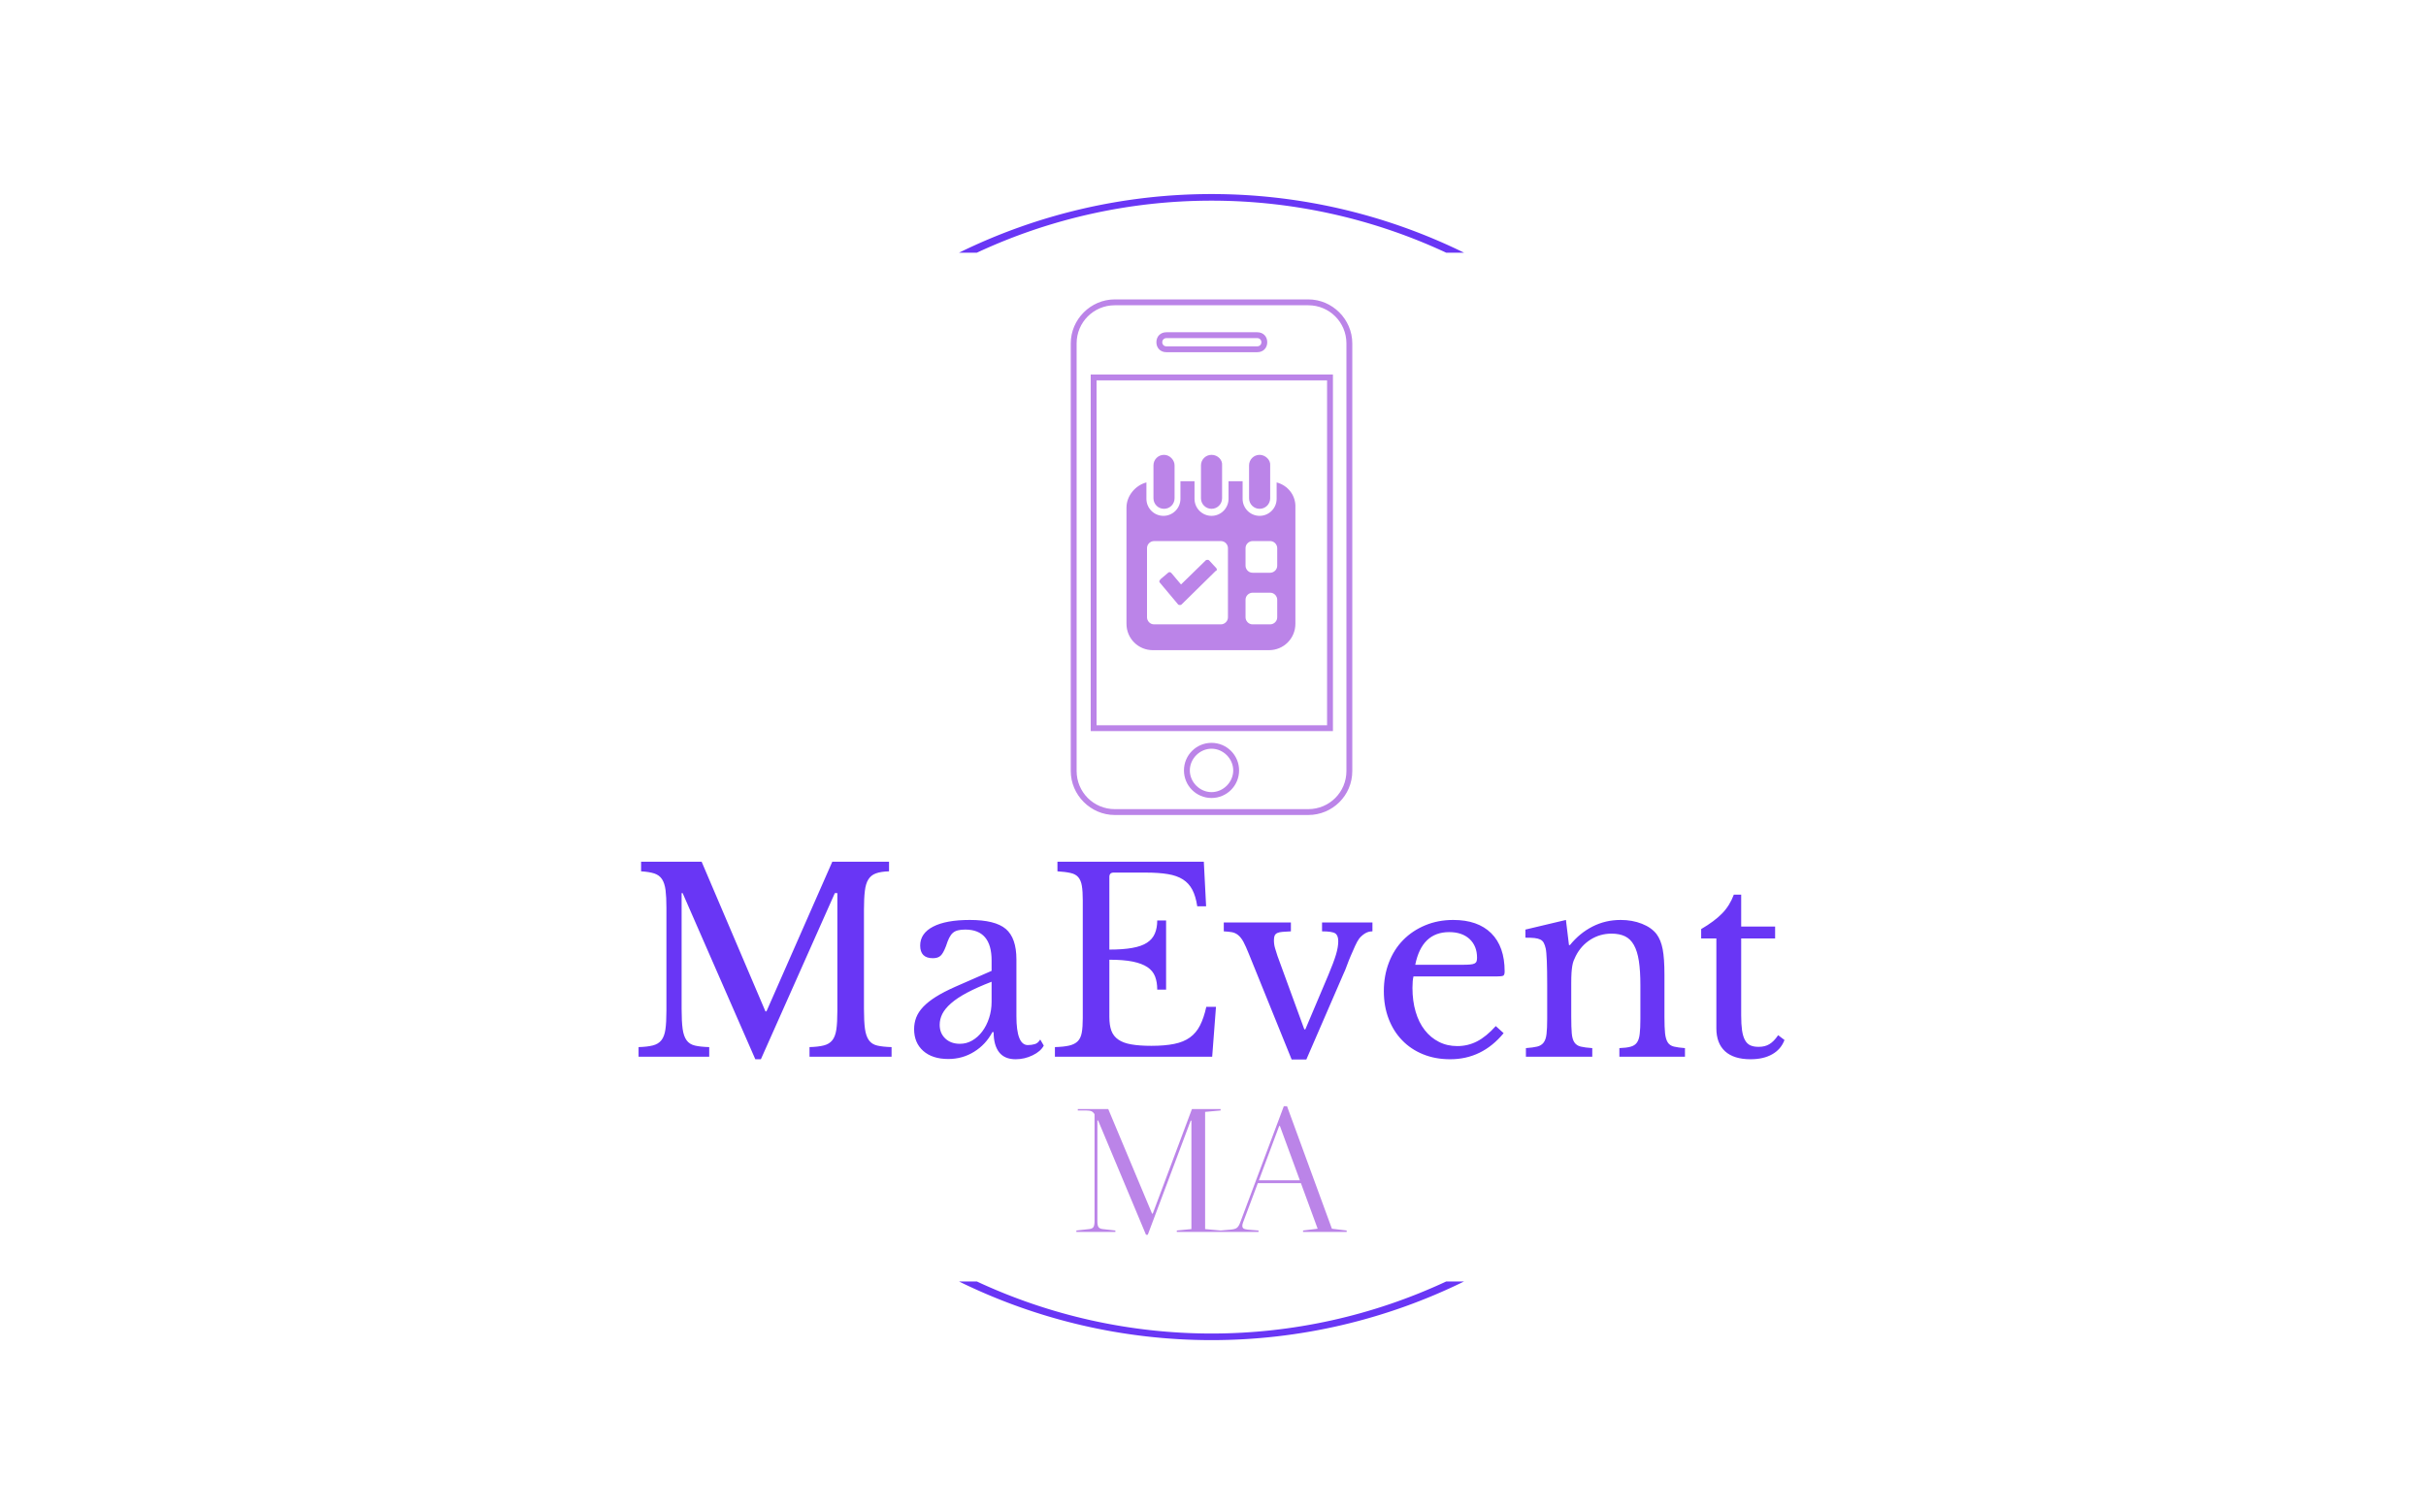 <svg xmlns="http://www.w3.org/2000/svg" version="1.1" xmlns:xlink="http://www.w3.org/1999/xlink" xmlns:svgjs="http://svgjs.dev/svgjs" width="1500" height="935" viewBox="0 0 1500 935"><g transform="matrix(1,0,0,1,-0.909,6.756)"><svg viewBox="0 0 396 247" data-background-color="#ffffff" preserveAspectRatio="xMidYMid meet" height="935" width="1500" xmlns="http://www.w3.org/2000/svg" xmlns:xlink="http://www.w3.org/1999/xlink"><g id="tight-bounds" transform="matrix(1,0,0,1,0.24,-0.1)"><svg viewBox="0 0 395.52 247.2" height="247.2" width="395.52"><g><svg></svg></g><g><svg viewBox="0 0 395.52 247.2" height="247.2" width="395.52"><g transform="matrix(1,0,0,1,104.169,47.215)"><svg viewBox="0 0 187.181 152.77" height="152.77" width="187.181"><g><svg viewBox="0 0 244.431 199.495" height="152.77" width="187.181"><g transform="matrix(1,0,0,1,0,119.925)"><svg viewBox="0 0 244.431 79.57" height="79.57" width="244.431"><g id="textblocktransform"><svg viewBox="0 0 244.431 79.57" height="79.57" width="244.431" id="textblock"><g><svg viewBox="0 0 244.431 42.188" height="42.188" width="244.431"><g transform="matrix(1,0,0,1,0,0)"><svg width="244.431" viewBox="2.25 -38.5 226.24 39.05" height="42.188" data-palette-color="#6936f5"><path d="M27.3-8.95L27.5-8.95 40.5-38.5 51.7-38.5 51.7-36.6Q50.1-36.55 49.13-36.2 48.15-35.85 47.63-35.02 47.1-34.2 46.93-32.75 46.75-31.3 46.75-29.05L46.75-29.05 46.75-9.45Q46.75-6.95 46.95-5.5 47.15-4.05 47.73-3.25 48.3-2.45 49.38-2.2 50.45-1.95 52.2-1.9L52.2-1.9 52.2 0 36 0 36-1.9Q37.75-1.95 38.83-2.23 39.9-2.5 40.5-3.25 41.1-4 41.3-5.38 41.5-6.75 41.5-9.1L41.5-9.1 41.5-32.3 41-32.3 26.4 0.5 25.3 0.5 10.95-32.3 10.75-32.3 10.75-9.45Q10.75-6.95 10.95-5.5 11.15-4.05 11.73-3.25 12.3-2.45 13.38-2.2 14.45-1.95 16.2-1.9L16.2-1.9 16.2 0 2.25 0 2.25-1.9Q4-1.95 5.08-2.23 6.15-2.5 6.75-3.25 7.35-4 7.55-5.38 7.75-6.75 7.75-9.1L7.75-9.1 7.75-29.4Q7.75-31.5 7.58-32.88 7.4-34.25 6.88-35.05 6.35-35.85 5.35-36.18 4.35-36.5 2.75-36.6L2.75-36.6 2.75-38.5 14.7-38.5 27.3-8.95ZM71.95-10.85L71.95-14.8Q69.1-13.7 67.12-12.65 65.15-11.6 63.95-10.55 62.75-9.5 62.22-8.45 61.7-7.4 61.7-6.3L61.7-6.3Q61.7-4.65 62.8-3.6 63.9-2.55 65.7-2.55L65.7-2.55Q67-2.55 68.12-3.2 69.25-3.85 70.1-4.98 70.95-6.1 71.45-7.63 71.95-9.15 71.95-10.85L71.95-10.85ZM64.75-13.8L71.95-16.95 71.95-19Q71.95-25.1 66.75-25.1L66.75-25.1Q65.9-25.1 65.3-24.95 64.7-24.8 64.3-24.45 63.9-24.1 63.57-23.45 63.25-22.8 62.95-21.85L62.95-21.85Q62.4-20.4 61.87-19.93 61.35-19.45 60.35-19.45L60.35-19.45Q57.85-19.45 57.85-21.95L57.85-21.95Q57.85-24.35 60.4-25.68 62.95-27 67.65-27L67.65-27Q72.65-27 74.75-25.23 76.85-23.45 76.85-19.2L76.85-19.2 76.85-8Q76.85-2.3 79.1-2.3L79.1-2.3Q79.8-2.3 80.45-2.48 81.1-2.65 81.55-3.4L81.55-3.4 82.25-2.2Q81.65-1.05 80.05-0.28 78.45 0.5 76.7 0.5L76.7 0.5Q74.5 0.5 73.42-0.9 72.35-2.3 72.35-4.85L72.35-4.85 72.1-4.85Q70.8-2.4 68.5-0.98 66.2 0.45 63.4 0.45L63.4 0.45Q60.25 0.45 58.45-1.15 56.65-2.75 56.65-5.45L56.65-5.45Q56.65-6.65 57.07-7.75 57.5-8.85 58.45-9.85 59.4-10.85 60.95-11.83 62.5-12.8 64.75-13.8L64.75-13.8ZM95.2-35.5L95.2-21.15Q97.9-21.15 99.72-21.48 101.55-21.8 102.62-22.5 103.7-23.2 104.17-24.3 104.65-25.4 104.65-26.9L104.65-26.9 106.4-26.9 106.4-13.25 104.65-13.25Q104.65-14.75 104.22-15.85 103.8-16.95 102.72-17.68 101.65-18.4 99.82-18.78 98-19.15 95.2-19.15L95.2-19.15 95.2-7.85Q95.2-6.2 95.6-5.13 96-4.05 96.97-3.38 97.95-2.7 99.55-2.43 101.15-2.15 103.5-2.15L103.5-2.15Q106.15-2.15 108-2.53 109.85-2.9 111.1-3.8 112.35-4.7 113.1-6.18 113.85-7.65 114.34-9.85L114.34-9.85 116.25-9.85 115.5 0 84.45 0 84.45-1.9Q86.2-1.95 87.27-2.2 88.35-2.45 88.95-3.05 89.55-3.65 89.75-4.75 89.95-5.85 89.95-7.6L89.95-7.6 89.95-30.9Q89.95-32.65 89.77-33.73 89.6-34.8 89.07-35.43 88.55-36.05 87.55-36.27 86.55-36.5 84.95-36.6L84.95-36.6 84.95-38.5 113.85-38.5 114.3-29.7 112.55-29.7Q112.25-31.7 111.57-32.98 110.9-34.25 109.72-35 108.55-35.75 106.75-36.05 104.95-36.35 102.4-36.35L102.4-36.35 96.05-36.35Q95.2-36.35 95.2-35.5L95.2-35.5ZM131.19 0.55L122.74-20.3Q122.14-21.8 121.67-22.68 121.19-23.55 120.64-24 120.09-24.45 119.42-24.58 118.74-24.7 117.79-24.75L117.79-24.75 117.79-26.5 131.04-26.5 131.04-24.75Q130.04-24.7 129.39-24.65 128.74-24.6 128.37-24.43 127.99-24.25 127.84-23.93 127.69-23.6 127.69-23L127.69-23Q127.69-22.15 127.92-21.4 128.14-20.65 128.39-19.9L128.39-19.9 133.69-5.4 133.89-5.4 138.44-16.15Q139.49-18.65 139.94-20.15 140.39-21.65 140.39-22.8L140.39-22.8Q140.39-23.95 139.79-24.35 139.19-24.75 137.19-24.75L137.19-24.75 137.19-26.5 147.14-26.5 147.14-24.75Q146.34-24.75 145.69-24.35 145.04-23.95 144.54-23.35L144.54-23.35Q144.14-22.8 143.72-21.88 143.29-20.95 142.87-19.95 142.44-18.95 142.09-17.98 141.74-17 141.44-16.4L141.44-16.4 134.09 0.55 131.19 0.55ZM171.49-6.05L173.04-4.65Q168.79 0.5 162.49 0.5L162.49 0.5Q159.54 0.5 157.14-0.48 154.74-1.45 153.02-3.23 151.29-5 150.34-7.48 149.39-9.95 149.39-12.95L149.39-12.95Q149.39-16 150.39-18.6 151.39-21.2 153.22-23.05 155.04-24.9 157.57-25.95 160.09-27 163.09-27L163.09-27Q167.94-27 170.59-24.38 173.24-21.75 173.24-16.85L173.24-16.85Q173.24-16.15 172.97-16 172.69-15.85 171.69-15.85L171.69-15.85 155.24-15.85Q155.14-15.45 155.09-14.88 155.04-14.3 155.04-13.6L155.04-13.6Q155.04-11 155.67-8.88 156.29-6.75 157.47-5.25 158.64-3.75 160.27-2.93 161.89-2.1 163.89-2.1L163.89-2.1Q165.99-2.1 167.79-3.03 169.59-3.95 171.49-6.05L171.49-6.05ZM155.59-18.15L164.79-18.15Q165.79-18.15 166.39-18.2 166.99-18.25 167.29-18.4 167.59-18.55 167.69-18.82 167.79-19.1 167.79-19.55L167.79-19.55Q167.79-21.85 166.32-23.23 164.84-24.6 162.29-24.6L162.29-24.6Q156.89-24.6 155.59-18.15L155.59-18.15ZM186.39-14.55L186.39-7.85Q186.39-5.8 186.49-4.63 186.59-3.45 187.01-2.83 187.44-2.2 188.26-2 189.09-1.8 190.54-1.7L190.54-1.7 190.54 0 177.44 0 177.44-1.7Q178.84-1.8 179.66-2 180.49-2.2 180.94-2.8 181.39-3.4 181.51-4.5 181.64-5.6 181.64-7.5L181.64-7.5 181.64-14.15Q181.64-20.1 181.34-21.4L181.34-21.4Q181.19-22.05 180.96-22.48 180.74-22.9 180.29-23.13 179.84-23.35 179.14-23.43 178.44-23.5 177.34-23.5L177.34-23.5 177.34-25.1 185.34-27 185.94-22.05 186.14-22.05Q188.04-24.4 190.59-25.7 193.14-27 196.14-27L196.14-27Q198.44-27 200.34-26.25 202.24-25.5 203.24-24.2L203.24-24.2Q204.09-23.05 204.44-21.23 204.79-19.4 204.79-16.2L204.79-16.2 204.79-7.85Q204.79-5.8 204.91-4.63 205.04-3.45 205.44-2.83 205.84-2.2 206.66-2 207.49-1.8 208.84-1.7L208.84-1.7 208.84 0 195.89 0 195.89-1.7Q197.29-1.75 198.11-1.98 198.94-2.2 199.36-2.8 199.79-3.4 199.91-4.53 200.04-5.65 200.04-7.5L200.04-7.5 200.04-14.1Q200.04-16.95 199.74-18.9 199.44-20.85 198.76-22.05 198.09-23.25 196.99-23.78 195.89-24.3 194.34-24.3L194.34-24.3Q192.09-24.3 190.21-23.13 188.34-21.95 187.29-19.9L187.29-19.9Q187.04-19.4 186.86-18.95 186.69-18.5 186.59-17.9 186.49-17.3 186.44-16.53 186.39-15.75 186.39-14.55L186.39-14.55ZM215.04-23.35L212.04-23.35 212.04-25.2Q214.69-26.75 216.19-28.3 217.69-29.85 218.49-32L218.49-32 219.94-32 219.94-25.7 226.64-25.7 226.64-23.35 219.94-23.35 219.94-8.15Q219.94-6.4 220.11-5.2 220.29-4 220.69-3.28 221.09-2.55 221.74-2.25 222.39-1.95 223.39-1.95L223.39-1.95Q224.64-1.95 225.51-2.48 226.39-3 227.24-4.25L227.24-4.25 228.49-3.3Q227.79-1.45 226.06-0.48 224.34 0.5 221.79 0.5L221.79 0.5Q218.49 0.5 216.76-1.07 215.04-2.65 215.04-5.6L215.04-5.6 215.04-23.35Z" opacity="1" transform="matrix(1,0,0,1,0,0)" fill="#6936f5" class="wordmark-text-0" data-fill-palette-color="primary" id="text-0"></path></svg></g></svg></g><g transform="matrix(1,0,0,1,93.388,52.148)"><svg viewBox="0 0 57.655 27.422" height="27.422" width="57.655"><g transform="matrix(1,0,0,1,0,0)"><svg width="57.655" viewBox="1.3 -35.3 75.9 36.1" height="27.422" data-palette-color="#bb84e8"><path d="M41.8-34.1L37.45-33.7 37.45-0.8 41.8-0.4 41.8 0 29.5 0 29.5-0.4 33.6-0.8 33.6-31.25 33.4-31.25 21.35 0.8 20.85 0.8 7.4-31.3 7.2-31.3 7.2-3.05Q7.2-1.85 7.5-1.38 7.8-0.9 8.7-0.8L8.7-0.8 12.25-0.4 12.25 0 1.3 0 1.3-0.4 4.9-0.8Q5.8-0.9 6.1-1.38 6.4-1.85 6.4-3.05L6.4-3.05 6.4-33.05Q6.05-33.65 5.53-33.88 5-34.1 4-34.1L4-34.1 1.7-34.1 1.7-34.5 10.25-34.5 22.55-5.15 22.75-5.15 33.75-34.5 41.8-34.5 41.8-34.1ZM73.05-0.9L77.2-0.4 77.2 0 64.95 0 64.95-0.4 69.05-0.9 64.35-13.7 52.25-13.7 48.1-2.65Q47.9-2.1 47.9-1.75L47.9-1.75Q47.9-1.2 48.22-0.98 48.55-0.75 49.4-0.65L49.4-0.65 52.45-0.4 52.45 0 41.8 0 41.8-0.4 44.6-0.65Q45.85-0.75 46.37-1.15 46.9-1.55 47.3-2.65L47.3-2.65 59.55-35.3 60.45-35.3 73.05-0.9ZM52.55-14.5L64.05-14.5 58.45-29.75 58.25-29.75 52.55-14.5Z" opacity="1" transform="matrix(1,0,0,1,0,0)" fill="#bb84e8" class="slogan-text-1" data-fill-palette-color="secondary" id="text-1"></path></svg></g></svg></g></svg></g></svg></g><g transform="matrix(1,0,0,1,92.191,0)"><svg viewBox="0 0 60.049 109.966" height="109.966" width="60.049"><g><svg xmlns="http://www.w3.org/2000/svg" xmlns:xlink="http://www.w3.org/1999/xlink" version="1.1" x="0" y="0" viewBox="-217 376.9 48 87.9" style="enable-background:new -247 370.9 100 100;" xml:space="preserve" height="109.966" width="60.049" class="icon-icon-0" data-fill-palette-color="accent" id="icon-0"><g fill="#bb84e8" data-fill-palette-color="accent"><path d="M-176.5 464.8h-33c-4.1 0-7.5-3.4-7.5-7.5v-72.9c0-4.1 3.4-7.5 7.5-7.5h33c4.1 0 7.5 3.4 7.5 7.5v72.9C-169 461.5-172.4 464.8-176.5 464.8zM-209.5 377.9c-3.6 0-6.5 2.9-6.5 6.5v72.9c0 3.6 2.9 6.5 6.5 6.5h33c3.6 0 6.5-2.9 6.5-6.5v-72.9c0-3.6-2.9-6.5-6.5-6.5H-209.5zM-193 461.9c-2.6 0-4.7-2.1-4.7-4.7s2.1-4.7 4.7-4.7 4.7 2.1 4.7 4.7S-190.4 461.9-193 461.9zM-193 453.5c-2 0-3.7 1.7-3.7 3.7s1.7 3.7 3.7 3.7 3.7-1.7 3.7-3.7S-191 453.5-193 453.5zM-172.3 450.5h-41.3v-60.8h41.3V450.5zM-212.6 449.5h39.3v-58.8h-39.3V449.5zM-185.2 385.9h-15.5c-1 0-1.7-0.7-1.7-1.7s0.7-1.7 1.7-1.7h15.5c1 0 1.7 0.7 1.7 1.7S-184.2 385.9-185.2 385.9zM-200.7 383.5c-0.4 0-0.7 0.3-0.7 0.7s0.3 0.7 0.7 0.7h15.5c0.4 0 0.7-0.3 0.7-0.7s-0.3-0.7-0.7-0.7H-200.7z" fill="#bb84e8" data-fill-palette-color="accent"></path></g><path d="M-193 403.4c-1 0-1.8 0.8-1.8 1.8v5.6c0 1 0.8 1.8 1.8 1.8s1.8-0.8 1.8-1.8v-5.6C-191.1 404.3-191.9 403.4-193 403.4z" fill="#bb84e8" data-fill-palette-color="accent"></path><path d="M-201.1 403.4L-201.1 403.4c-1 0-1.8 0.8-1.8 1.8v5.6c0 1 0.8 1.8 1.8 1.8l0 0c1 0 1.8-0.8 1.8-1.8v-5.6C-199.3 404.3-200.1 403.4-201.1 403.4z" fill="#bb84e8" data-fill-palette-color="accent"></path><path d="M-184.8 403.4c-1 0-1.8 0.8-1.8 1.8v5.6c0 1 0.8 1.8 1.8 1.8s1.8-0.8 1.8-1.8v-5.6C-182.9 404.3-183.8 403.4-184.8 403.4z" fill="#bb84e8" data-fill-palette-color="accent"></path><path d="M-181.9 408.1v2.8c0 1.6-1.3 2.9-2.9 2.9s-2.9-1.3-2.9-2.9v-3h-2.4v3c0 1.6-1.3 2.9-2.9 2.9s-2.9-1.3-2.9-2.9v-3h-2.4v3c0 1.6-1.3 2.9-2.9 2.9s-2.9-1.3-2.9-2.9v-2.8c-1.9 0.5-3.4 2.3-3.4 4.3v19.8c0 2.5 2 4.5 4.5 4.5h19.8c2.5 0 4.5-2 4.5-4.5v-19.8C-178.6 410.3-180 408.6-181.9 408.1zM-190.2 431.1c0 0.7-0.6 1.2-1.2 1.2h-11.4c-0.7 0-1.2-0.6-1.2-1.2v-11.8c0-0.7 0.6-1.2 1.2-1.2h11.4c0.7 0 1.2 0.6 1.2 1.2V431.1zM-181.8 431.1c0 0.7-0.6 1.2-1.2 1.2h-3c-0.7 0-1.2-0.6-1.2-1.2v-3c0-0.7 0.6-1.2 1.2-1.2h3c0.7 0 1.2 0.6 1.2 1.2V431.1zM-181.8 422.3c0 0.7-0.6 1.2-1.2 1.2h-3c-0.7 0-1.2-0.6-1.2-1.2v-3c0-0.7 0.6-1.2 1.2-1.2h3c0.7 0 1.2 0.6 1.2 1.2V422.3z" fill="#bb84e8" data-fill-palette-color="accent"></path><path d="M-192.1 423c0-0.1 0-0.2-0.1-0.3l-1.2-1.3c-0.1-0.1-0.2-0.1-0.3-0.1-0.1 0-0.2 0-0.3 0.1l-4.2 4.1-1.6-1.9c-0.1-0.1-0.2-0.2-0.3-0.2-0.1 0-0.2 0-0.3 0.1l-1.3 1.1c-0.1 0.1-0.1 0.2-0.2 0.3 0 0.1 0 0.2 0.1 0.3l3.1 3.7c0 0 0 0 0 0 0.1 0.1 0.2 0.1 0.3 0.1 0.1 0 0.2 0 0.3-0.1 0 0 0 0 0 0l5.9-5.8C-192.1 423.2-192.1 423.1-192.1 423z" fill="#bb84e8" data-fill-palette-color="accent"></path></svg></g></svg></g><g></g></svg></g></svg></g><g><path d="M156.514 39.588A93.591 93.591 0 0 1 239.006 39.588L236.092 39.588A90.677 90.677 0 0 0 159.428 39.588L156.514 39.588M156.514 207.612A93.591 93.591 0 0 0 239.006 207.612L236.092 207.612A90.677 90.677 0 0 1 159.428 207.612L156.514 207.612" fill="#6936f5" stroke="transparent" data-fill-palette-color="tertiary"></path></g></svg></g><defs></defs></svg><rect width="395.52" height="247.2" fill="none" stroke="none" visibility="hidden"></rect></g></svg></g></svg>